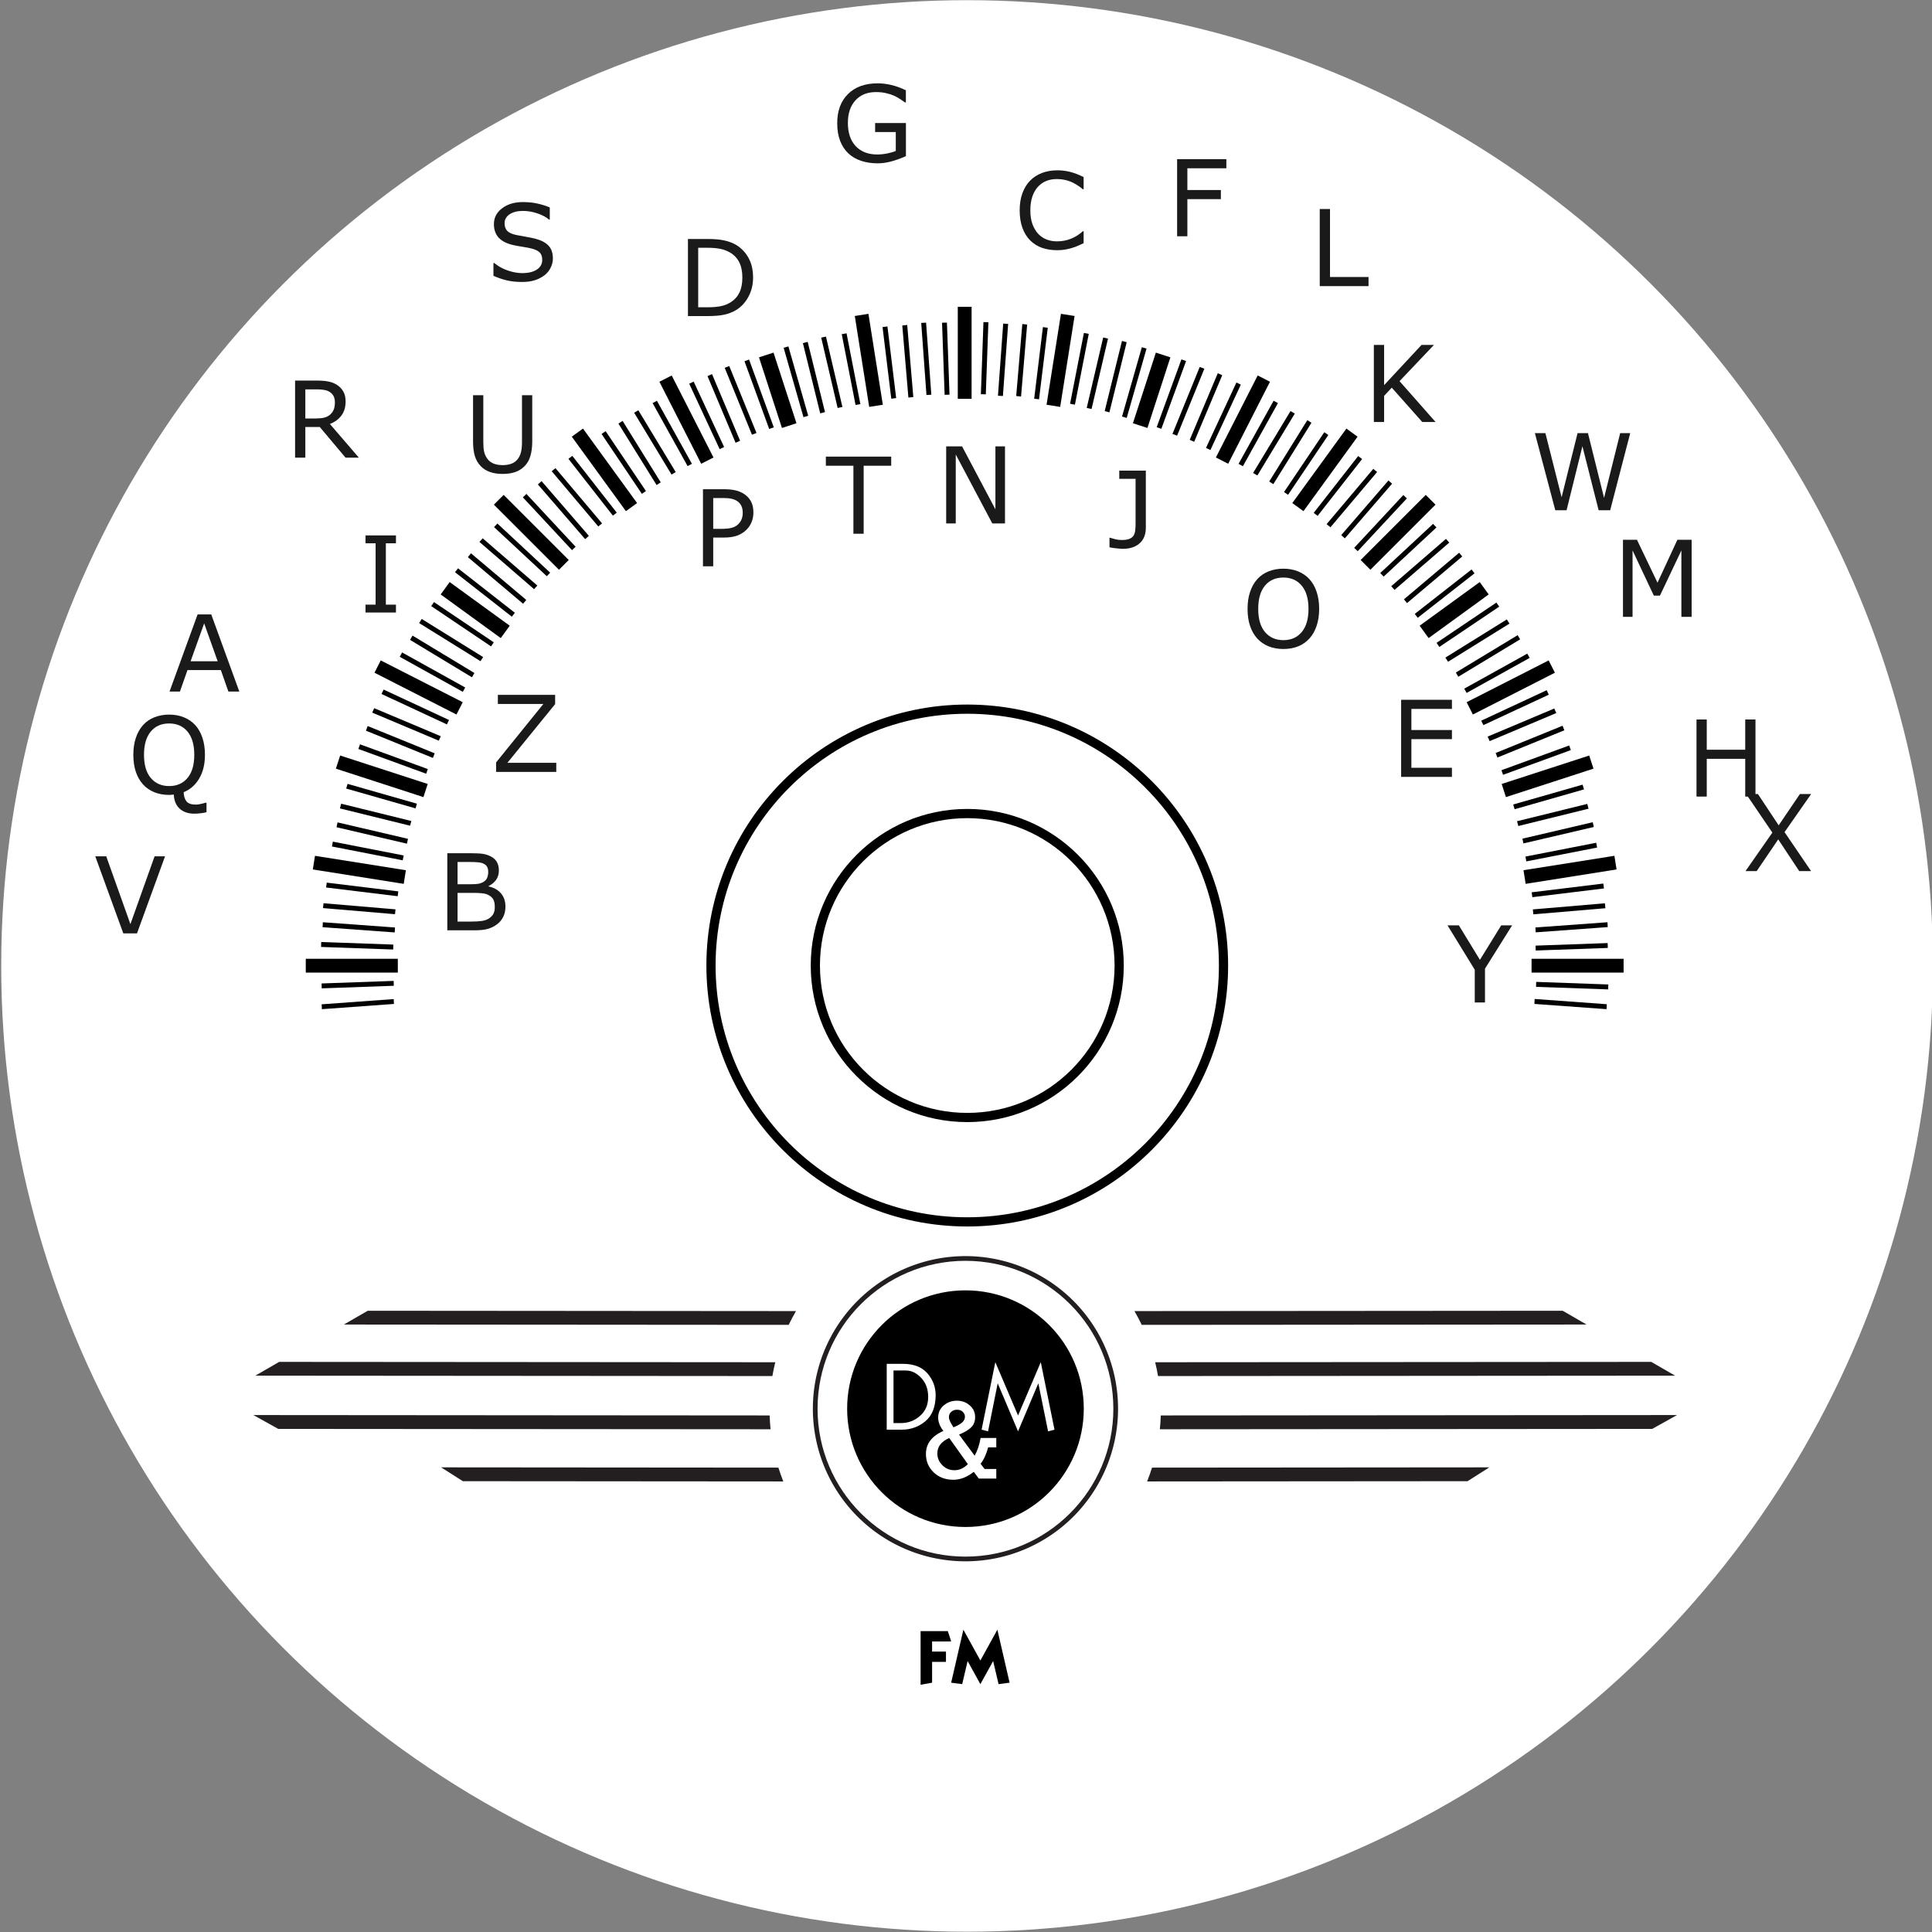 <svg clip-rule="evenodd" fill-rule="evenodd" stroke-linecap="square" stroke-miterlimit="1.5" version="1.1" viewBox="0 0 1749 1749" xml:space="preserve" xmlns="http://www.w3.org/2000/svg">
    <rect x="0" y="0" width="1749" height="1749" fill="#808080" stroke="none"/>
    <g transform="translate(-70.866 -70.866)">
        <g transform="translate(-1889.8 -236.22)">
            <g transform="matrix(2 0 0 2 1653.5 0)">
                <g transform="matrix(1.033 0 0 1.051 -1303 -100.32)">
                    <ellipse cx="1833.8" cy="657.55" rx="423.22" ry="415.93" fill="#fff"/>
                </g>
                <g transform="matrix(.787 0 0 .787 118.04 118.46)">
                    <g transform="rotate(90,600,600)">
                        <path d="m600 225v45" fill="none" stroke="#000" stroke-width="7.94px"/>
                        <g transform="matrix(.998 -.055 .063 .867 -36.49 69.367)">
                            <path d="m600 225v45" fill="none" stroke="#000" stroke-width="2.8px"/>
                        </g>
                        <g transform="matrix(1 -.027 .031 .867 -18.55 52.504)">
                            <path d="m600 225v45" fill="none" stroke="#000" stroke-width="2.81px"/>
                        </g>
                        <g transform="matrix(.998 .055 -.063 .867 38.858 3.936)">
                            <path d="m600 225v45" fill="none" stroke="#000" stroke-width="2.85px"/>
                        </g>
                        <g transform="matrix(1 .027 -.031 .867 19.142 19.821)">
                            <path d="m600 225v45" fill="none" stroke="#000" stroke-width="2.84px"/>
                        </g>
                    </g>
                    <g transform="rotate(81 600 600)">
                        <path d="m600 225v45" fill="none" stroke="#000" stroke-width="7.94px"/>
                        <g transform="matrix(.998 -.055 .063 .867 -36.49 69.367)">
                            <path d="m600 225v45" fill="none" stroke="#000" stroke-width="2.8px"/>
                        </g>
                        <g transform="matrix(1 -.027 .031 .867 -18.55 52.504)">
                            <path d="m600 225v45" fill="none" stroke="#000" stroke-width="2.81px"/>
                        </g>
                        <g transform="matrix(.998 .055 -.063 .867 38.858 3.936)">
                            <path d="m600 225v45" fill="none" stroke="#000" stroke-width="2.85px"/>
                        </g>
                        <g transform="matrix(1 .027 -.031 .867 19.142 19.821)">
                            <path d="m600 225v45" fill="none" stroke="#000" stroke-width="2.84px"/>
                        </g>
                    </g>
                    <g transform="rotate(72 600 600)">
                        <path d="m600 225v45" fill="none" stroke="#000" stroke-width="7.94px"/>
                        <g transform="matrix(.998 -.055 .063 .867 -36.49 69.367)">
                            <path d="m600 225v45" fill="none" stroke="#000" stroke-width="2.8px"/>
                        </g>
                        <g transform="matrix(1 -.027 .031 .867 -18.55 52.504)">
                            <path d="m600 225v45" fill="none" stroke="#000" stroke-width="2.81px"/>
                        </g>
                        <g transform="matrix(.998 .055 -.063 .867 38.858 3.936)">
                            <path d="m600 225v45" fill="none" stroke="#000" stroke-width="2.85px"/>
                        </g>
                        <g transform="matrix(1 .027 -.031 .867 19.142 19.821)">
                            <path d="m600 225v45" fill="none" stroke="#000" stroke-width="2.84px"/>
                        </g>
                    </g>
                    <g transform="rotate(63 600 600)">
                        <path d="m600 225v45" fill="none" stroke="#000" stroke-width="7.94px"/>
                        <g transform="matrix(.998 -.055 .063 .867 -36.49 69.367)">
                            <path d="m600 225v45" fill="none" stroke="#000" stroke-width="2.8px"/>
                        </g>
                        <g transform="matrix(1 -.027 .031 .867 -18.55 52.504)">
                            <path d="m600 225v45" fill="none" stroke="#000" stroke-width="2.81px"/>
                        </g>
                        <g transform="matrix(.998 .055 -.063 .867 38.858 3.936)">
                            <path d="m600 225v45" fill="none" stroke="#000" stroke-width="2.85px"/>
                        </g>
                        <g transform="matrix(1 .027 -.031 .867 19.142 19.821)">
                            <path d="m600 225v45" fill="none" stroke="#000" stroke-width="2.84px"/>
                        </g>
                    </g>
                    <g transform="rotate(45 600 600)">
                        <path d="m600 225v45" fill="none" stroke="#000" stroke-width="7.94px"/>
                        <g transform="matrix(.998 -.055 .063 .867 -36.49 69.367)">
                            <path d="m600 225v45" fill="none" stroke="#000" stroke-width="2.8px"/>
                        </g>
                        <g transform="matrix(1 -.027 .031 .867 -18.55 52.504)">
                            <path d="m600 225v45" fill="none" stroke="#000" stroke-width="2.81px"/>
                        </g>
                        <g transform="matrix(.998 .055 -.063 .867 38.858 3.936)">
                            <path d="m600 225v45" fill="none" stroke="#000" stroke-width="2.85px"/>
                        </g>
                        <g transform="matrix(1 .027 -.031 .867 19.142 19.821)">
                            <path d="m600 225v45" fill="none" stroke="#000" stroke-width="2.84px"/>
                        </g>
                    </g>
                    <g transform="rotate(36 600 600)">
                        <path d="m600 225v45" fill="none" stroke="#000" stroke-width="7.94px"/>
                        <g transform="matrix(.998 -.055 .063 .867 -36.49 69.367)">
                            <path d="m600 225v45" fill="none" stroke="#000" stroke-width="2.8px"/>
                        </g>
                        <g transform="matrix(1 -.027 .031 .867 -18.55 52.504)">
                            <path d="m600 225v45" fill="none" stroke="#000" stroke-width="2.81px"/>
                        </g>
                        <g transform="matrix(.998 .055 -.063 .867 38.858 3.936)">
                            <path d="m600 225v45" fill="none" stroke="#000" stroke-width="2.85px"/>
                        </g>
                        <g transform="matrix(1 .027 -.031 .867 19.142 19.821)">
                            <path d="m600 225v45" fill="none" stroke="#000" stroke-width="2.84px"/>
                        </g>
                    </g>
                    <g transform="rotate(27 600 600)">
                        <path d="m600 225v45" fill="none" stroke="#000" stroke-width="7.94px"/>
                        <g transform="matrix(.998 -.055 .063 .867 -36.49 69.367)">
                            <path d="m600 225v45" fill="none" stroke="#000" stroke-width="2.8px"/>
                        </g>
                        <g transform="matrix(1 -.027 .031 .867 -18.55 52.504)">
                            <path d="m600 225v45" fill="none" stroke="#000" stroke-width="2.81px"/>
                        </g>
                        <g transform="matrix(.998 .055 -.063 .867 38.858 3.936)">
                            <path d="m600 225v45" fill="none" stroke="#000" stroke-width="2.85px"/>
                        </g>
                        <g transform="matrix(1 .027 -.031 .867 19.142 19.821)">
                            <path d="m600 225v45" fill="none" stroke="#000" stroke-width="2.84px"/>
                        </g>
                    </g>
                    <g transform="rotate(9 600 600)">
                        <path d="m600 225v45" fill="none" stroke="#000" stroke-width="7.94px"/>
                        <g transform="matrix(.998 -.055 .063 .867 -36.49 69.367)">
                            <path d="m600 225v45" fill="none" stroke="#000" stroke-width="2.8px"/>
                        </g>
                        <g transform="matrix(1 -.027 .031 .867 -18.55 52.504)">
                            <path d="m600 225v45" fill="none" stroke="#000" stroke-width="2.81px"/>
                        </g>
                        <g transform="matrix(.998 .055 -.063 .867 38.858 3.936)">
                            <path d="m600 225v45" fill="none" stroke="#000" stroke-width="2.85px"/>
                        </g>
                        <g transform="matrix(1 .027 -.031 .867 19.142 19.821)">
                            <path d="m600 225v45" fill="none" stroke="#000" stroke-width="2.84px"/>
                        </g>
                    </g>
                    <g transform="rotate(-54 600 600)">
                        <g transform="matrix(1 0 0 .794 0 55.506)">
                            <path d="m600 225v45" fill="none" stroke="#000" stroke-width="8.79px"/>
                        </g>
                        <g transform="matrix(.998 -.055 .063 .867 -36.49 69.367)">
                            <path d="m600 225v45" fill="none" stroke="#000" stroke-width="2.8px"/>
                        </g>
                        <g transform="matrix(1 -.027 .031 .867 -18.55 52.504)">
                            <path d="m600 225v45" fill="none" stroke="#000" stroke-width="2.81px"/>
                        </g>
                        <g transform="matrix(.998 .055 -.063 .867 38.858 3.936)">
                            <path d="m600 225v45" fill="none" stroke="#000" stroke-width="2.85px"/>
                        </g>
                        <g transform="matrix(1 .027 -.031 .867 19.142 19.821)">
                            <path d="m600 225v45" fill="none" stroke="#000" stroke-width="2.84px"/>
                        </g>
                    </g>
                    <g transform="rotate(54 600 600)">
                        <g transform="matrix(1 0 0 .794 0 55.506)">
                            <path d="m600 225v45" fill="none" stroke="#000" stroke-width="8.79px"/>
                        </g>
                        <g transform="matrix(.998 -.055 .063 .867 -36.49 69.367)">
                            <path d="m600 225v45" fill="none" stroke="#000" stroke-width="2.8px"/>
                        </g>
                        <g transform="matrix(1 -.027 .031 .867 -18.55 52.504)">
                            <path d="m600 225v45" fill="none" stroke="#000" stroke-width="2.81px"/>
                        </g>
                        <g transform="matrix(.998 .055 -.063 .867 38.858 3.936)">
                            <path d="m600 225v45" fill="none" stroke="#000" stroke-width="2.85px"/>
                        </g>
                        <g transform="matrix(1 .027 -.031 .867 19.142 19.821)">
                            <path d="m600 225v45" fill="none" stroke="#000" stroke-width="2.84px"/>
                        </g>
                    </g>
                    <g transform="rotate(18 600 600)">
                        <g transform="matrix(1 0 0 .794 0 55.506)">
                            <path d="m600 225v45" fill="none" stroke="#000" stroke-width="8.79px"/>
                        </g>
                        <g transform="matrix(.998 -.055 .063 .867 -36.49 69.367)">
                            <path d="m600 225v45" fill="none" stroke="#000" stroke-width="2.8px"/>
                        </g>
                        <g transform="matrix(1 -.027 .031 .867 -18.55 52.504)">
                            <path d="m600 225v45" fill="none" stroke="#000" stroke-width="2.81px"/>
                        </g>
                        <g transform="matrix(.998 .055 -.063 .867 38.858 3.936)">
                            <path d="m600 225v45" fill="none" stroke="#000" stroke-width="2.85px"/>
                        </g>
                        <g transform="matrix(1 .027 -.031 .867 19.142 19.821)">
                            <path d="m600 225v45" fill="none" stroke="#000" stroke-width="2.84px"/>
                        </g>
                    </g>
                    <g transform="rotate(-18 600 600)">
                        <g transform="matrix(1 0 0 .794 0 55.506)">
                            <path d="m600 225v45" fill="none" stroke="#000" stroke-width="8.79px"/>
                        </g>
                        <g transform="matrix(.998 -.055 .063 .867 -36.49 69.367)">
                            <path d="m600 225v45" fill="none" stroke="#000" stroke-width="2.8px"/>
                        </g>
                        <g transform="matrix(1 -.027 .031 .867 -18.55 52.504)">
                            <path d="m600 225v45" fill="none" stroke="#000" stroke-width="2.81px"/>
                        </g>
                        <g transform="matrix(.998 .055 -.063 .867 38.858 3.936)">
                            <path d="m600 225v45" fill="none" stroke="#000" stroke-width="2.85px"/>
                        </g>
                        <g transform="matrix(1 .027 -.031 .867 19.142 19.821)">
                            <path d="m600 225v45" fill="none" stroke="#000" stroke-width="2.84px"/>
                        </g>
                    </g>
                    <g transform="rotate(-9 600 600)">
                        <path d="m600 225v45" fill="none" stroke="#000" stroke-width="7.94px"/>
                        <g transform="matrix(.998 -.055 .063 .867 -36.49 69.367)">
                            <path d="m600 225v45" fill="none" stroke="#000" stroke-width="2.8px"/>
                        </g>
                        <g transform="matrix(1 -.027 .031 .867 -18.55 52.504)">
                            <path d="m600 225v45" fill="none" stroke="#000" stroke-width="2.81px"/>
                        </g>
                        <g transform="matrix(.998 .055 -.063 .867 38.858 3.936)">
                            <path d="m600 225v45" fill="none" stroke="#000" stroke-width="2.85px"/>
                        </g>
                        <g transform="matrix(1 .027 -.031 .867 19.142 19.821)">
                            <path d="m600 225v45" fill="none" stroke="#000" stroke-width="2.84px"/>
                        </g>
                    </g>
                    <g transform="rotate(-27 600 600)">
                        <path d="m600 225v45" fill="none" stroke="#000" stroke-width="7.94px"/>
                        <g transform="matrix(.998 -.055 .063 .867 -36.49 69.367)">
                            <path d="m600 225v45" fill="none" stroke="#000" stroke-width="2.8px"/>
                        </g>
                        <g transform="matrix(1 -.027 .031 .867 -18.55 52.504)">
                            <path d="m600 225v45" fill="none" stroke="#000" stroke-width="2.81px"/>
                        </g>
                        <g transform="matrix(.998 .055 -.063 .867 38.858 3.936)">
                            <path d="m600 225v45" fill="none" stroke="#000" stroke-width="2.85px"/>
                        </g>
                        <g transform="matrix(1 .027 -.031 .867 19.142 19.821)">
                            <path d="m600 225v45" fill="none" stroke="#000" stroke-width="2.84px"/>
                        </g>
                    </g>
                    <g transform="rotate(-36 600 600)">
                        <path d="m600 225v45" fill="none" stroke="#000" stroke-width="7.94px"/>
                        <g transform="matrix(.998 -.055 .063 .867 -36.49 69.367)">
                            <path d="m600 225v45" fill="none" stroke="#000" stroke-width="2.8px"/>
                        </g>
                        <g transform="matrix(1 -.027 .031 .867 -18.55 52.504)">
                            <path d="m600 225v45" fill="none" stroke="#000" stroke-width="2.81px"/>
                        </g>
                        <g transform="matrix(.998 .055 -.063 .867 38.858 3.936)">
                            <path d="m600 225v45" fill="none" stroke="#000" stroke-width="2.85px"/>
                        </g>
                        <g transform="matrix(1 .027 -.031 .867 19.142 19.821)">
                            <path d="m600 225v45" fill="none" stroke="#000" stroke-width="2.84px"/>
                        </g>
                    </g>
                    <g transform="rotate(-45 600 600)">
                        <path d="m600 225v45" fill="none" stroke="#000" stroke-width="7.94px"/>
                        <g transform="matrix(.998 -.055 .063 .867 -36.49 69.367)">
                            <path d="m600 225v45" fill="none" stroke="#000" stroke-width="2.8px"/>
                        </g>
                        <g transform="matrix(1 -.027 .031 .867 -18.55 52.504)">
                            <path d="m600 225v45" fill="none" stroke="#000" stroke-width="2.81px"/>
                        </g>
                        <g transform="matrix(.998 .055 -.063 .867 38.858 3.936)">
                            <path d="m600 225v45" fill="none" stroke="#000" stroke-width="2.85px"/>
                        </g>
                        <g transform="matrix(1 .027 -.031 .867 19.142 19.821)">
                            <path d="m600 225v45" fill="none" stroke="#000" stroke-width="2.84px"/>
                        </g>
                    </g>
                    
                        <path d="m600 225v45" fill="none" stroke="#000" stroke-width="7.94px"/>
                        <g transform="matrix(.998 -.055 .063 .867 -36.49 69.367)">
                            <path d="m600 225v45" fill="none" stroke="#000" stroke-width="2.8px"/>
                        </g>
                        <g transform="matrix(1 -.027 .031 .867 -18.55 52.504)">
                            <path d="m600 225v45" fill="none" stroke="#000" stroke-width="2.81px"/>
                        </g>
                        <g transform="matrix(.998 .055 -.063 .867 38.858 3.936)">
                            <path d="m600 225v45" fill="none" stroke="#000" stroke-width="2.85px"/>
                        </g>
                        <g transform="matrix(1 .027 -.031 .867 19.142 19.821)">
                            <path d="m600 225v45" fill="none" stroke="#000" stroke-width="2.84px"/>
                        </g>
                    
                    <g transform="rotate(-63 600 600)">
                        <path d="m600 225v45" fill="none" stroke="#000" stroke-width="7.94px"/>
                        <g transform="matrix(.998 -.055 .063 .867 -36.49 69.367)">
                            <path d="m600 225v45" fill="none" stroke="#000" stroke-width="2.8px"/>
                        </g>
                        <g transform="matrix(1 -.027 .031 .867 -18.55 52.504)">
                            <path d="m600 225v45" fill="none" stroke="#000" stroke-width="2.81px"/>
                        </g>
                        <g transform="matrix(.998 .055 -.063 .867 38.858 3.936)">
                            <path d="m600 225v45" fill="none" stroke="#000" stroke-width="2.85px"/>
                        </g>
                        <g transform="matrix(1 .027 -.031 .867 19.142 19.821)">
                            <path d="m600 225v45" fill="none" stroke="#000" stroke-width="2.84px"/>
                        </g>
                    </g>
                    <g transform="rotate(-72 600 600)">
                        <path d="m600 225v45" fill="none" stroke="#000" stroke-width="7.94px"/>
                        <g transform="matrix(.998 -.055 .063 .867 -36.49 69.367)">
                            <path d="m600 225v45" fill="none" stroke="#000" stroke-width="2.8px"/>
                        </g>
                        <g transform="matrix(1 -.027 .031 .867 -18.55 52.504)">
                            <path d="m600 225v45" fill="none" stroke="#000" stroke-width="2.81px"/>
                        </g>
                        <g transform="matrix(.998 .055 -.063 .867 38.858 3.936)">
                            <path d="m600 225v45" fill="none" stroke="#000" stroke-width="2.85px"/>
                        </g>
                        <g transform="matrix(1 .027 -.031 .867 19.142 19.821)">
                            <path d="m600 225v45" fill="none" stroke="#000" stroke-width="2.84px"/>
                        </g>
                    </g>
                    <g transform="rotate(-90,600,600)">
                        <path d="m600 225v45" fill="none" stroke="#000" stroke-width="7.94px"/>
                        <g transform="matrix(.998 -.055 .063 .867 -36.49 69.367)">
                            <path d="m600 225v45" fill="none" stroke="#000" stroke-width="2.8px"/>
                        </g>
                        <g transform="matrix(1 -.027 .031 .867 -18.55 52.504)">
                            <path d="m600 225v45" fill="none" stroke="#000" stroke-width="2.81px"/>
                        </g>
                        <g transform="matrix(.998 .055 -.063 .867 38.858 3.936)">
                            <path d="m600 225v45" fill="none" stroke="#000" stroke-width="2.85px"/>
                        </g>
                        <g transform="matrix(1 .027 -.031 .867 19.142 19.821)">
                            <path d="m600 225v45" fill="none" stroke="#000" stroke-width="2.84px"/>
                        </g>
                    </g>
                    <g transform="rotate(-81 600 600)">
                        <path d="m600 225v45" fill="none" stroke="#000" stroke-width="7.94px"/>
                        <g transform="matrix(.998 -.055 .063 .867 -36.49 69.367)">
                            <path d="m600 225v45" fill="none" stroke="#000" stroke-width="2.8px"/>
                        </g>
                        <g transform="matrix(1 -.027 .031 .867 -18.55 52.504)">
                            <path d="m600 225v45" fill="none" stroke="#000" stroke-width="2.81px"/>
                        </g>
                        <g transform="matrix(.998 .055 -.063 .867 38.858 3.936)">
                            <path d="m600 225v45" fill="none" stroke="#000" stroke-width="2.85px"/>
                        </g>
                        <g transform="matrix(1 .027 -.031 .867 19.142 19.821)">
                            <path d="m600 225v45" fill="none" stroke="#000" stroke-width="2.84px"/>
                        </g>
                    </g>
                </g>
                
                
                
                <g transform="matrix(.279 0 0 .284 79.771 403.83)">
                    <path d="m1833.8 241.62c233.58 0 423.21 186.37 423.21 415.93 0 229.56-189.63 415.93-423.21 415.93s-423.22-186.37-423.22-415.93c0-229.56 189.64-415.93 423.22-415.93zm0 14.673c-225.34 0-408.29 179.8-408.29 401.26 0 221.46 182.95 401.26 408.29 401.26s408.28-179.8 408.28-401.26c0-221.46-182.94-401.26-408.28-401.26z"/>
                <path transform="matrix(.6 0 0 .6 733.53 263.02)" d="m1833.8 241.62c233.58 0 423.21 186.37 423.21 415.93 0 229.56-189.63 415.93-423.21 415.93s-423.22-186.37-423.22-415.93c0-229.56 189.64-415.93 423.22-415.93zm0 24.456c-219.85 0-398.34 175.41-398.34 391.48 0 216.06 178.49 391.48 398.34 391.48 219.84 0 398.33-175.42 398.33-391.48 0-216.06-178.49-391.48-398.33-391.48z" clip-rule="evenodd" fill-rule="evenodd" stroke-linecap="square" stroke-miterlimit="1.5"/></g>
                
                
                
                
                
                
                
                
                
                
                
                
                
                
                
            <g transform="matrix(1.006 0 0 1.006 -1153.2 755.37)" clip-rule="evenodd" fill-rule="evenodd" stroke-linecap="square" stroke-miterlimit="1.5">
                    
                    <g aria-label="FM"><path d="m1713.2 135.68h12.259l1.504 4.642h-8.588v4.545h6.243v4.642h-6.243v9.364l-5.175 0.922z"/><path d="m1740.1 159.52-5.741-10.383-2.442 10.383-4.965-0.647 5.499-23.839 7.65 13.844 7.65-13.844 5.499 23.839-4.965 0.647-2.442-10.383z"/></g>
                </g></g>
            <g id="b" transform="matrix(3.192 0 0 3.192 2835.1 1582.7)">
                <g transform="translate(-55.5,-55.5)">
                    <clipPath id="a">
                        <rect width="111" height="111"/>
                    </clipPath>
                    <g clip-path="url(#a)">
                        <g transform="matrix(2.667 0 0 2.667 -217.2 -345.5)">
                            
                                <g transform="matrix(0 -1 -1 0 102.2 134.59)">
                                    <path d="m9.9945e-4 0a15.728 15.727 0 0 1-15.728 15.727 15.728 15.727 0 0 1-15.728-15.727 15.728 15.727 0 0 1 15.728-15.727 15.728 15.727 0 0 1 15.728 15.727z" fill="none" stroke="#231f20" stroke-linecap="butt" stroke-miterlimit="10" stroke-width="1px"/>
                                
                                
                                    <path d="m-15.727-15.727c-8.687 0-15.728 7.041-15.728 15.727s7.041 15.727 15.728 15.727c8.686 0 15.727-7.041 15.727-15.727s-7.041-15.727-15.727-15.727" fill="#fff" fill-rule="nonzero"/>
                                </g>
                                <g transform="matrix(0 -1 -1 0 102.2 137.73)">
                                    <path d="m-12.582-12.582c-6.949 0-12.582 5.633-12.582 12.582s5.633 12.582 12.582 12.582 12.582-5.633 12.582-12.582-5.633-12.582-12.582-12.582" fill-rule="nonzero"/>
                                </g>
                                <g transform="matrix(.375 0 0 .375 58.312 90.855)">
                                    
                                        <g transform="translate(93.3 164.51)">
                                            <path d="m1.406-18.672h4.57q4.636 0 6.966 2.695 2.344 2.695 2.344 6.237-0.052 4.948-2.917 7.344-2.865 2.396-6.732 2.396h-4.232zm1.927 1.888v14.909h2.122q3.073 0 5.391-2.031 2.318-2.031 2.318-5.365 0-3.346-1.992-5.43-1.979-2.083-4.349-2.083z" fill="#fff" aria-label="D"/>
                                        </g>
                                        <g transform="translate(121.14 164.51)">
                                            <path d="m5.039-13.151-2.734 13.62-1.836-0.469 3.893-19.141 6.445 15.117 6.445-15.117 3.893 19.141-1.823 0.469-2.76-13.62-5.755 13.62z" fill="#fff" aria-label="M"/>
                                        </g>
                                    
                                    <g transform="translate(104.84 178.37)">
                                        <path d="m16.484-11.5h4.453v2.656h-2.297q-0.844 3.016-2.156 4.656l1.141 1.469h3.312v2.719h-4.953l-1.438-1.906q-2.828 2.25-5.781 2.25-3.375 0-5.578-2.094t-2.203-5.234q0-4.344 4.953-6.516-1.484-1.891-1.484-3.797 0-2.094 1.578-3.438 1.594-1.344 3.703-1.344 2.188 0 3.688 1.344 1.516 1.328 1.516 3.312 0 1.734-1.062 2.844t-3.5 2.109l4.422 5.984q1.188-2.078 1.688-5.016zm-7.672-3.031q1.875-0.781 2.547-1.469 0.688-0.688 0.688-1.516 0-0.766-0.578-1.375-0.578-0.625-1.672-0.625-0.984 0-1.641 0.594t-0.656 1.547q0 0.844 1.125 2.562zm-1.219 3.031q-3.375 1.5-3.375 4.375 0 1.906 1.422 3.344 1.422 1.422 3.453 1.422 2.078 0 3.781-1.734z" fill="#fff" aria-label="&amp;"/>
                                    </g>
                                </g>
                            
                        </g>
                    </g>
                </g>
            </g>
            
            <g><g transform="matrix(1.32 -2.286 1.545 .892 223.71 3933)">
                <path d="m1323.7 658.02 73.53 188.11v13.993l-76.37-195.39c1.01-2.187 1.96-4.427 2.84-6.715zm-11.64 22.094 85.17 217.91v13.992l-88.78-227.13c1.25-1.533 2.45-3.125 3.61-4.771zm-14.84 15.967 88.64 226.77-8.37-7.407-84.53-216.26c1.44-0.954 2.86-1.988 4.26-3.103zm-17 9.392 57.92 148.16-7.84-6.051-55.02-140.75c1.65-0.358 3.3-0.809 4.94-1.354z" fill="#231f20"/>
            </g><g transform="matrix(-1.32 -2.286 -1.545 .892 5445.2 3933)">
                <path d="m1323.7 658.02 73.53 188.11v13.993l-76.37-195.39c1.01-2.187 1.96-4.427 2.84-6.715zm-11.64 22.094 85.17 217.91v13.992l-88.78-227.13c1.25-1.533 2.45-3.125 3.61-4.771zm-14.84 15.967 88.64 226.77-8.37-7.407-84.53-216.26c1.44-0.954 2.86-1.988 4.26-3.103zm-17 9.392 57.92 148.16-7.84-6.051-55.02-140.75c1.65-0.358 3.3-0.809 4.94-1.354z" fill="#231f20"/>
            </g></g>
        </g>
    </g>
<g fill="#1a1a1a"><path d="m503.58 698.82h-54.469v-8.625l42.797-52.922h-41.203v-8.25h51.844v8.391l-43.219 53.156h44.25z" aria-label="Z"/><path d="m1368.9 837.7-24.562 39.188v30.609h-9.281v-29.625l-24.656-40.172h10.266l19.078 31.219 19.266-31.219z" aria-label="Y"/><path d="m1639.6 718.81-24.094 34.5 24.047 35.297h-10.734l-19.031-28.734-19.5 28.734h-10.125l24.328-34.875-23.766-34.922h10.688l18.797 28.359 19.219-28.359z" aria-label="X"/><path d="m1475.8 392.12-18.141 69.797h-10.453l-14.672-57.938-14.344 57.938h-10.219l-18.469-69.797h9.516l14.672 58.031 14.438-58.031h9.422l14.578 58.594 14.578-58.594z" aria-label="W"/><path d="m149.42 775.19-25.406 69.797h-12.375l-25.406-69.797h9.938l21.891 61.406 21.891-61.406z" aria-label="V"/><path d="m481.83 399.55q0 7.594-1.688 13.266-1.641 5.625-5.438 9.375-3.609 3.562-8.438 5.203-4.828 1.641-11.25 1.641-6.562 0-11.438-1.734-4.875-1.734-8.203-5.109-3.797-3.844-5.484-9.281-1.641-5.438-1.641-13.359v-41.766h9.281v42.234q0 5.672 0.75 8.953 0.797 3.281 2.625 5.953 2.062 3.047 5.578 4.594 3.562 1.547 8.531 1.547 5.016 0 8.531-1.5 3.516-1.547 5.625-4.641 1.828-2.672 2.578-6.094 0.797-3.469 0.797-8.578v-42.469h9.281z" aria-label="U"/><path d="m806.79 421.64h-24.938v61.547h-9.281v-61.547h-24.938v-8.25h59.156z" aria-label="T"/><path d="m500.52 234.07q0 4.078-1.922 8.062-1.875 3.984-5.297 6.75-3.75 3-8.766 4.688-4.969 1.688-12 1.688-7.547 0-13.594-1.406-6-1.406-12.234-4.172v-11.625h0.656q5.297 4.406 12.234 6.797 6.938 2.391 13.031 2.391 8.625 0 13.406-3.234 4.828-3.234 4.828-8.625 0-4.641-2.297-6.844-2.25-2.203-6.891-3.422-3.516-0.938-7.641-1.547-4.078-0.609-8.672-1.547-9.281-1.969-13.781-6.703-4.453-4.781-4.453-12.422 0-8.766 7.406-14.344 7.406-5.625 18.797-5.625 7.359 0 13.5 1.406 6.141 1.406 10.875 3.469v10.969h-0.656q-3.984-3.375-10.5-5.578-6.469-2.25-13.266-2.25-7.453 0-12 3.094-4.5 3.094-4.5 7.969 0 4.359 2.25 6.844 2.25 2.484 7.922 3.797 3 0.656 8.531 1.594t9.375 1.922q7.781 2.062 11.719 6.234 3.938 4.172 3.938 11.672z" aria-label="S"/><path d="m324.88 414.32h-12.047l-23.344-27.75h-13.078v27.75h-9.281v-69.797h19.547q6.328 0 10.547 0.844 4.219 0.797 7.594 2.906 3.797 2.391 5.906 6.047 2.156 3.609 2.156 9.188 0 7.547-3.797 12.656-3.797 5.062-10.453 7.641zm-21.703-50.156q0-3-1.078-5.297-1.031-2.344-3.469-3.938-2.016-1.359-4.781-1.875-2.766-0.562-6.516-0.562h-10.922v26.344h9.375q4.406 0 7.688-0.75 3.281-0.797 5.578-2.906 2.109-1.969 3.094-4.5 1.031-2.578 1.031-6.516z" aria-label="R"/><path d="m186.94 735.28q-2.812 0.703-5.578 0.984-2.719 0.328-5.578 0.328-8.156 0-13.125-4.5-4.922-4.453-5.344-12.797-1.125 0.188-2.203 0.234-1.031 0.094-2.016 0.094-7.359 0-13.406-2.438-6-2.438-10.219-7.078-4.219-4.641-6.516-11.391-2.25-6.75-2.25-15.422 0-8.531 2.25-15.281 2.25-6.797 6.562-11.625 4.125-4.594 10.219-7.031 6.141-2.438 13.359-2.438 7.5 0 13.453 2.484 6 2.438 10.172 6.984 4.266 4.688 6.516 11.484 2.297 6.797 2.297 15.422 0 12.797-5.25 21.562-5.203 8.766-14.016 12.281 0.188 5.344 2.531 8.297 2.344 2.953 8.531 2.953 1.922 0 4.547-0.609 2.672-0.562 3.797-1.031h1.266zm-11.062-51.984q0-13.594-6.094-20.953-6.094-7.406-16.641-7.406-10.641 0-16.734 7.406-6.047 7.359-6.047 20.953 0 13.734 6.188 21.047 6.188 7.266 16.594 7.266t16.547-7.266q6.188-7.312 6.188-21.047z" aria-label="Q"/><path d="m682.04 463.97q0 4.641-1.641 8.625-1.594 3.938-4.5 6.844-3.609 3.609-8.531 5.438-4.922 1.781-12.422 1.781h-9.281v26.016h-9.281v-69.797h18.938q6.281 0 10.641 1.078 4.359 1.031 7.734 3.281 3.984 2.672 6.141 6.656 2.203 3.984 2.203 10.078zm-9.656 0.234q0-3.609-1.266-6.281-1.266-2.672-3.844-4.359-2.25-1.453-5.156-2.062-2.859-0.656-7.266-0.656h-9.188v27.891h7.828q5.625 0 9.141-0.984 3.516-1.031 5.719-3.234 2.203-2.25 3.094-4.734 0.938-2.484 0.938-5.578z" aria-label="P"/><path d="m1185.4 524.29q4.266 4.688 6.516 11.484 2.297 6.797 2.297 15.422t-2.344 15.469q-2.297 6.797-6.469 11.344-4.312 4.734-10.219 7.125-5.859 2.391-13.406 2.391-7.359 0-13.406-2.438-6-2.438-10.219-7.078-4.219-4.641-6.516-11.391-2.25-6.75-2.25-15.422 0-8.531 2.25-15.281 2.25-6.797 6.562-11.625 4.125-4.594 10.219-7.031 6.141-2.438 13.359-2.438 7.5 0 13.453 2.484 6 2.438 10.172 6.984zm-0.844 26.906q0-13.594-6.094-20.953-6.094-7.406-16.641-7.406-10.641 0-16.734 7.406-6.047 7.359-6.047 20.953 0 13.734 6.188 21.047 6.188 7.266 16.594 7.266 10.406 0 16.547-7.266 6.188-7.312 6.188-21.047z" aria-label="O"/><path d="m909.8 473.88h-11.484l-33.094-62.438v62.438h-8.672v-69.797h14.391l30.188 57v-57h8.672z" aria-label="N"/><path d="m1531.4 558.43h-9.281v-60.141l-19.406 40.922h-5.531l-19.266-40.922v60.141h-8.672v-69.797h12.656l18.609 38.859 18-38.859h12.891z" aria-label="M"/><path d="m1238.9 259.02h-44.156v-69.797h9.281v61.547h34.875z" aria-label="L"/><path d="m1299.6 382.03h-12.047l-27.609-31.078-6.938 7.406v23.672h-9.281v-69.797h9.281v36.422l33.891-36.422h11.25l-31.172 32.812z" aria-label="K"/><path d="m1037.3 477.7q0 9.188-5.625 14.156-5.578 4.969-15 4.969-2.25 0-6-0.422-3.75-0.375-6.281-0.938v-8.672h0.516q1.922 0.656 4.734 1.359 2.812 0.703 5.766 0.703 4.312 0 6.844-0.984 2.578-0.984 3.797-2.812 1.266-1.875 1.594-4.594 0.375-2.719 0.375-6.281v-40.734h-14.766v-7.406h24.047z" aria-label="J"/><path d="m358.45 554.5h-27.562v-7.125h9.141v-55.547h-9.141v-7.125h27.562v7.125h-9.141v55.547h9.141z" aria-label="I"/><path d="m1589.2 721.13h-9.281v-34.172h-34.828v34.172h-9.281v-69.797h9.281v27.375h34.828v-27.375h9.281z" aria-label="H"/><path d="m820.12 141.34q-5.719 2.625-12.516 4.594-6.75 1.922-13.078 1.922-8.156 0-14.953-2.25-6.797-2.25-11.578-6.75-4.828-4.547-7.453-11.344-2.625-6.844-2.625-15.984 0-16.734 9.75-26.391 9.797-9.703 26.859-9.703 5.953 0 12.141 1.453 6.234 1.406 13.406 4.828v11.016h-0.844q-1.453-1.125-4.219-2.953-2.766-1.828-5.438-3.047-3.234-1.453-7.359-2.391-4.078-0.984-9.281-0.984-11.719 0-18.562 7.547-6.797 7.5-6.797 20.344 0 13.547 7.125 21.094 7.125 7.5 19.406 7.5 4.5 0 8.953-0.891 4.5-0.891 7.875-2.297v-17.109h-18.703v-8.156h27.891z" aria-label="G"/><path d="m1110.2 152.34h-35.297v19.688h30.328v8.25h-30.328v33.609h-9.281v-69.797h44.578z" aria-label="F"/><path d="m1314.4 703.3h-45.984v-69.797h45.984v8.25h-36.703v19.125h36.703v8.25h-36.703v25.922h36.703z" aria-label="E"/><path d="m681.75 251.31q0 9.516-4.172 17.25-4.125 7.734-11.016 12-4.781 2.953-10.688 4.266-5.859 1.312-15.469 1.312h-17.625v-69.797h17.438q10.219 0 16.219 1.5 6.047 1.453 10.219 4.031 7.125 4.453 11.109 11.859 3.984 7.406 3.984 17.578zm-9.703-0.141q0-8.203-2.859-13.828-2.859-5.625-8.531-8.859-4.125-2.344-8.766-3.234-4.641-0.938-11.109-0.938h-8.719v53.859h8.719q6.703 0 11.672-0.984 5.016-0.984 9.188-3.656 5.203-3.328 7.781-8.766 2.625-5.438 2.625-13.594z" aria-label="D"/><path d="m980.98 220.18q-2.578 1.125-4.688 2.109-2.062 0.984-5.438 2.062-2.859 0.891-6.234 1.5-3.328 0.656-7.359 0.656-7.594 0-13.828-2.109-6.188-2.156-10.781-6.703-4.5-4.453-7.031-11.297-2.531-6.891-2.531-15.984 0-8.625 2.438-15.422 2.438-6.797 7.031-11.484 4.453-4.547 10.734-6.938 6.328-2.391 14.016-2.391 5.625 0 11.203 1.359 5.625 1.359 12.469 4.781v11.016h-0.703q-5.766-4.828-11.438-7.031-5.672-2.203-12.141-2.203-5.297 0-9.562 1.734-4.219 1.688-7.547 5.297-3.234 3.516-5.062 8.906-1.781 5.344-1.781 12.375 0 7.359 1.969 12.656 2.016 5.297 5.156 8.625 3.281 3.469 7.641 5.156 4.406 1.641 9.281 1.641 6.703 0 12.562-2.297 5.859-2.297 10.969-6.891h0.656z" aria-label="C"/><path d="m457.58 820.73q0 5.203-1.969 9.188-1.969 3.984-5.297 6.562-3.938 3.094-8.672 4.406-4.688 1.312-11.953 1.312h-24.75v-69.797h20.672q7.641 0 11.438 0.562 3.797 0.562 7.266 2.344 3.844 2.016 5.578 5.203 1.734 3.141 1.734 7.547 0 4.969-2.531 8.484-2.531 3.469-6.75 5.578v0.375q7.078 1.453 11.156 6.234 4.078 4.734 4.078 12zm-15.609-31.453q0-2.531-0.844-4.266-0.844-1.734-2.719-2.812-2.203-1.266-5.344-1.547-3.141-0.328-7.781-0.328h-11.062v20.156h12q4.359 0 6.938-0.422 2.578-0.469 4.781-1.875 2.203-1.406 3.094-3.609 0.938-2.25 0.938-5.297zm5.953 31.828q0-4.219-1.266-6.703-1.266-2.484-4.594-4.219-2.25-1.172-5.484-1.5-3.188-0.375-7.781-0.375h-14.578v25.969h12.281q6.094 0 9.984-0.609 3.891-0.656 6.375-2.344 2.625-1.828 3.844-4.172t1.219-6.047z" aria-label="B"/><path d="m216.65 626.04h-9.891l-6.844-19.453h-30.188l-6.844 19.453h-9.422l25.406-69.797h12.375zm-19.594-27.422-12.234-34.266-12.281 34.266z" aria-label="A"/></g></svg>
